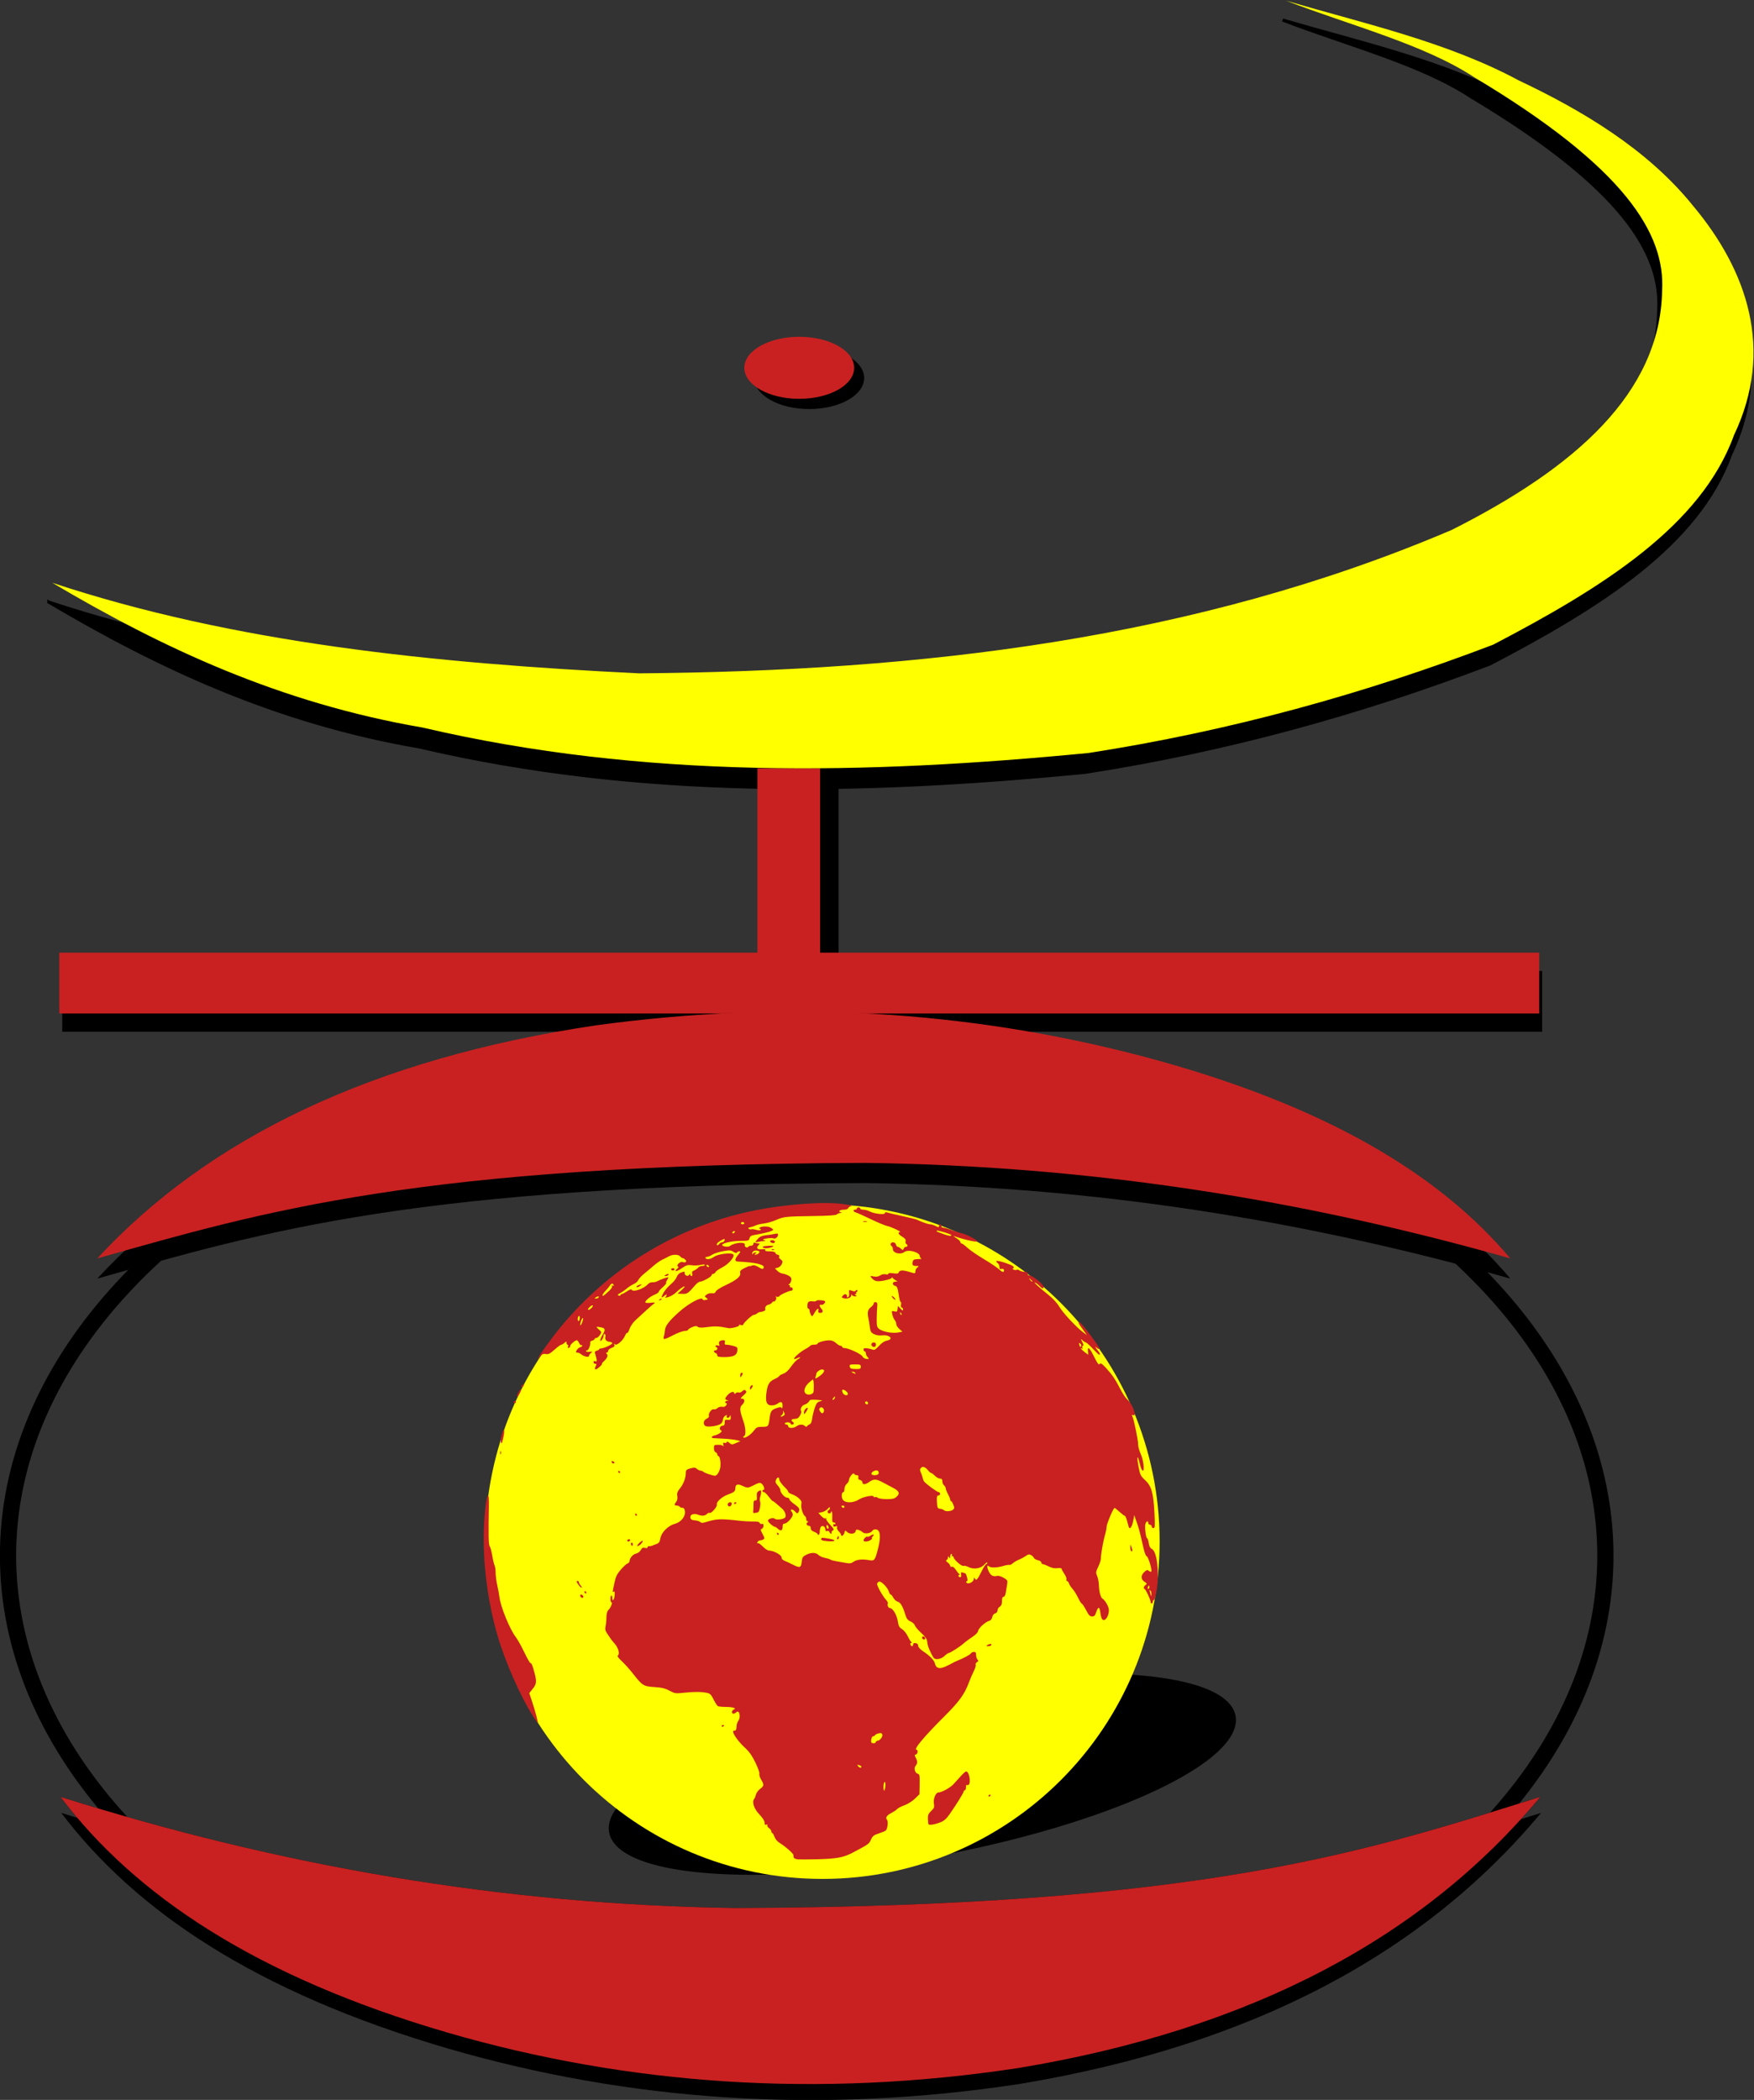 <?xml version="1.0" encoding="UTF-8" standalone="no"?>
<svg
   xmlns:dc="http://purl.org/dc/elements/1.1/"
   xmlns:cc="http://creativecommons.org/ns#"
   xmlns:rdf="http://www.w3.org/1999/02/22-rdf-syntax-ns#"
   xmlns:svg="http://www.w3.org/2000/svg"
   xmlns="http://www.w3.org/2000/svg"
   xmlns:sodipodi="http://sodipodi.sourceforge.net/DTD/sodipodi-0.dtd"
   xmlns:inkscape="http://www.inkscape.org/namespaces/inkscape"
   version="1.1"
   id="svg10"
   xml:space="preserve"
   width="569.677"
   height="681.756"
   viewBox="0 0 569.677 681.756"
   sodipodi:docname="VishvaKannadaLogo.svg"
   inkscape:version="1.0 (4035a4f, 2020-05-01)"><rect x="0" y="0" width="569.677" height="681.756" fill="#333333" stroke="none"/><defs
     id="defs14"><clipPath
       clipPathUnits="userSpaceOnUse"
       id="clipPath28"><path
         d="M 0,0 H 595.276 V 841.89 H 0 Z"
         id="path26" /></clipPath></defs><sodipodi:namedview
     inkscape:document-rotation="0"
     pagecolor="#ffffff"
     bordercolor="#666666"
     borderopacity="1"
     objecttolerance="10"
     gridtolerance="10"
     guidetolerance="10"
     inkscape:pageopacity="0"
     inkscape:pageshadow="2"
     inkscape:window-width="1440"
     inkscape:window-height="819"
     id="namedview12"
     showgrid="false"
     fit-margin-top="0"
     fit-margin-left="0"
     fit-margin-right="0"
     fit-margin-bottom="0"
     inkscape:pagecheckerboard="true"
     inkscape:zoom="0.87822293"
     inkscape:cx="147.66454"
     inkscape:cy="510.14763"
     inkscape:window-x="0"
     inkscape:window-y="25"
     inkscape:window-maximized="0"
     inkscape:current-layer="g18" /><g
     id="g18"
     inkscape:groupmode="layer"
     inkscape:label="VishvaKannadaLogo"
     transform="matrix(1.333,0,0,-1.333,-108.07,908.224)"><g
       id="g20" /><ellipse
       style="fill:none;stroke:#000000;stroke-width:3.955;stroke-linecap:round;stroke-miterlimit:4;stroke-dasharray:none"
       id="path34"
       cx="277.628"
       cy="-302.442"
       transform="scale(1,-1)"
       rx="194.597"
       ry="126.545" /><path
       sodipodi:nodetypes="cccccc"
       id="path863-7"
       d="m 95.82,243.692 c 53.032,-16.708 107.183,-26.261 164.572,-27.068 113.875,0.435 153.496,13.747 195.971,27.068 -28.312,-33.995 -70.037,-56.589 -127.218,-66.045 -48.574,-7.37 -94.885,-4.178 -139.128,8.662 -46.879,13.71 -76.157,33.58 -94.196,57.384 z"
       style="fill:#070707;fill-opacity:1;stroke:none;stroke-width:0.75px;stroke-linecap:butt;stroke-linejoin:miter;stroke-opacity:1" /><path
       sodipodi:nodetypes="cccccc"
       id="path863-8"
       d="m 96.003,239.793 c 53.032,-16.708 107.183,-26.261 164.572,-27.068 113.875,0.435 153.496,13.747 195.971,27.068 -28.312,-33.995 -70.037,-56.589 -127.218,-66.045 -48.574,-7.37 -94.885,-4.178 -139.128,8.662 -46.879,13.71 -76.157,33.58 -94.196,57.384 z"
       style="fill:#000000;fill-opacity:1;stroke:none;stroke-width:0.75px;stroke-linecap:butt;stroke-linejoin:miter;stroke-opacity:1" /><path
       style="fill:#c92121;fill-opacity:1;stroke:none;stroke-width:0.75px;stroke-linecap:butt;stroke-linejoin:miter;stroke-opacity:1"
       d="m 95.82,243.692 c 53.032,-16.708 107.183,-26.261 164.572,-27.068 113.875,0.435 153.496,13.747 195.971,27.068 -28.312,-33.995 -70.037,-56.589 -127.218,-66.045 -48.574,-7.37 -94.885,-4.178 -139.128,8.662 -46.879,13.71 -76.157,33.58 -94.196,57.384 z"
       id="path863"
       sodipodi:nodetypes="cccccc" /><ellipse
       style="fill:#000000;fill-opacity:1;stroke:#000000;stroke-width:0.765;stroke-linecap:round;stroke-miterlimit:4;stroke-dasharray:none;stroke-opacity:1"
       id="path1016"
       cx="349.113"
       cy="-188.772"
       transform="matrix(0.983,0.184,0.198,-0.98,0,0)"
       rx="77.237"
       ry="19.903" /><path
       id="path983"
       d="m 363.621,305.876 c 0,-45.376 -36.786,-82.162 -82.164,-82.162 -45.378,0 -82.167,36.785 -82.167,82.162 v 0 c 0,45.378 36.788,82.164 82.167,82.164 45.379,0 82.164,-36.786 82.164,-82.164 z"
       stroke-width="0.618"
       stroke="#cccccc"
       fill="#ffffff"
       style="fill:#ffff00;stroke:none" /><path
       id="path985"
       d="m 275.241,228.52 c -0.416,0.062 -0.772,0.265 -0.798,0.442 -0.022,0.181 -0.051,0.455 -0.069,0.611 -0.044,0.382 -1.968,2.067 -3.23,2.831 -0.637,0.382 -1.148,0.969 -1.357,1.556 -0.189,0.519 -0.442,0.944 -0.563,0.944 -0.118,0 -0.215,0.177 -0.215,0.394 0,0.22 -0.261,0.577 -0.579,0.805 -0.315,0.22 -0.497,0.534 -0.396,0.696 0.113,0.181 0.018,0.229 -0.245,0.131 -0.311,-0.123 -0.424,0.016 -0.424,0.5 0,0.418 -0.473,1.156 -1.265,1.989 -1.307,1.356 -1.868,3.024 -1.276,3.776 0.151,0.189 0.352,0.679 0.452,1.091 0.098,0.41 0.549,1.021 0.997,1.355 0.973,0.718 1.001,0.983 0.241,2.27 -0.318,0.539 -0.505,1.164 -0.414,1.399 0.087,0.229 -0.348,1.467 -0.971,2.742 -0.841,1.733 -1.522,2.682 -2.67,3.731 -1.385,1.262 -2.774,3.173 -2.774,3.818 0,0.131 0.187,0.245 0.412,0.245 0.279,0 0.414,0.286 0.42,0.888 0.005,0.491 0.189,1.13 0.412,1.424 0.716,0.949 0.293,2.894 -0.466,2.139 -0.187,-0.19 -0.498,-0.342 -0.698,-0.342 -0.505,0 -0.442,0.804 0.08,1.004 0.794,0.305 -0.195,0.633 -1.942,0.641 -0.905,0.004 -1.784,0.1 -1.952,0.209 -0.169,0.115 -0.633,0.844 -1.025,1.627 -0.627,1.244 -0.855,1.452 -1.753,1.621 -1.379,0.259 -3.071,0.255 -5.551,-0.011 -1.928,-0.209 -2.145,-0.175 -3.428,0.513 -1.061,0.567 -1.9,0.768 -3.701,0.886 -2.668,0.179 -2.891,0.32 -5.288,3.378 -0.77,0.979 -1.962,2.298 -2.647,2.935 -0.818,0.76 -1.144,1.229 -0.943,1.371 0.491,0.342 0.119,1.856 -0.675,2.749 -0.4,0.45 -0.884,1.049 -1.074,1.331 -0.191,0.287 -0.597,0.89 -0.903,1.339 -0.412,0.611 -0.502,1.033 -0.356,1.644 0.11,0.455 0.211,1.437 0.217,2.191 0.009,0.875 0.173,1.516 0.451,1.781 0.577,0.547 1.144,1.918 0.794,1.918 -0.147,0 -0.268,0.37 -0.268,0.824 0,0.45 0.105,0.82 0.237,0.82 0.131,0 0.223,-0.216 0.207,-0.478 -0.073,-1.078 0.473,-0.664 0.573,0.436 0.073,0.795 0.014,1.132 -0.179,1.01 -0.366,-0.223 -0.37,-0.283 0.12,2.046 0.333,1.591 0.629,2.206 1.579,3.308 0.641,0.745 1.381,1.421 1.645,1.505 0.265,0.084 0.478,0.333 0.478,0.559 0,0.728 0.832,1.687 1.6,1.84 0.427,0.085 0.919,0.456 1.13,0.848 0.291,0.543 0.516,0.661 1.013,0.539 0.396,-0.102 0.646,-0.042 0.646,0.153 0,0.173 0.153,0.291 0.342,0.259 0.188,-0.029 0.529,0.024 0.754,0.12 0.225,0.094 0.734,0.288 1.126,0.432 0.551,0.201 0.754,0.506 0.887,1.315 0.231,1.457 1.878,3.132 3.5,3.562 1.538,0.406 2.686,1.827 2.497,3.098 -0.081,0.569 -0.275,0.823 -0.623,0.823 -0.275,0 -0.575,0.124 -0.668,0.273 -0.094,0.151 -0.408,0.275 -0.703,0.275 -0.631,0 -0.655,0.222 -0.11,0.947 0.258,0.34 0.346,0.841 0.245,1.375 -0.124,0.669 0.014,1.062 0.679,1.898 0.87,1.093 1.389,2.507 1.393,3.784 0.002,0.639 0.161,0.786 1.126,1.047 0.933,0.25 1.204,0.229 1.596,-0.127 0.261,-0.236 0.657,-0.428 0.879,-0.428 0.223,0 0.524,-0.124 0.674,-0.272 0.147,-0.147 0.883,-0.456 1.63,-0.683 1.307,-0.398 1.383,-0.392 1.834,0.149 0.259,0.311 0.553,0.991 0.647,1.508 0.207,1.098 -0.068,2.857 -0.446,2.857 -0.143,0 -0.261,0.171 -0.261,0.384 0,0.211 -0.185,0.452 -0.412,0.541 -0.24,0.091 -0.41,0.502 -0.41,0.987 0,0.784 0.059,0.83 1.074,0.83 0.593,0 1.144,-0.155 1.233,-0.343 0.086,-0.189 0.08,-0.044 -0.009,0.315 -0.131,0.519 -0.073,0.623 0.259,0.495 0.233,-0.089 0.474,-0.016 0.541,0.165 0.077,0.225 0.29,0.175 0.674,-0.169 0.531,-0.47 0.614,-0.473 1.616,-0.032 l 1.057,0.466 -0.961,0.24 c -0.527,0.131 -1.884,0.286 -3.015,0.346 -1.132,0.055 -2.274,0.119 -2.536,0.133 -0.743,0.044 -0.565,0.488 0.272,0.675 0.416,0.091 1.001,0.36 1.304,0.593 0.445,0.346 0.474,0.468 0.165,0.661 -0.505,0.31 -0.179,1.112 0.454,1.112 0.366,0 0.497,0.204 0.488,0.752 -0.007,0.661 0.084,0.743 0.742,0.673 0.668,-0.068 0.75,0.009 0.724,0.686 -0.018,0.466 -0.08,0.577 -0.156,0.287 -0.068,-0.265 -0.314,-0.478 -0.545,-0.478 -0.259,0 -0.361,0.155 -0.268,0.406 0.131,0.34 0.068,0.352 -0.382,0.069 -0.296,-0.187 -0.539,-0.595 -0.539,-0.912 0,-0.315 -0.215,-0.764 -0.48,-0.995 -0.555,-0.484 -2.837,-0.876 -3.635,-0.623 -0.816,0.259 -0.72,1.44 0.149,1.837 0.414,0.187 0.639,0.468 0.553,0.692 -0.215,0.559 0.675,1.773 1.164,1.588 0.223,-0.087 0.635,0.044 0.909,0.296 0.29,0.261 0.774,0.396 1.156,0.324 0.441,-0.084 0.762,0.044 0.973,0.378 0.195,0.311 0.209,0.502 0.037,0.502 -0.487,0 -0.297,0.547 0.205,0.579 0.456,0.032 0.456,0.037 0,0.156 -0.645,0.169 -0.605,0.47 0.167,1.304 0.664,0.718 1.546,0.939 1.546,0.39 0,-0.217 0.118,-0.211 0.398,0.024 0.219,0.181 0.537,0.247 0.703,0.143 0.165,-0.102 0.547,0.032 0.841,0.3 0.428,0.388 0.605,0.416 0.873,0.145 0.269,-0.269 0.151,-0.506 -0.557,-1.144 -0.77,-0.693 -0.819,-0.805 -0.343,-0.805 0.728,0 0.728,-0.855 0,-1.509 -0.635,-0.575 -0.563,-1.506 0.306,-3.911 0.595,-1.658 0.689,-3.518 0.179,-3.697 -0.189,-0.068 -0.261,-0.211 -0.163,-0.318 0.305,-0.332 1.751,0.585 2.529,1.611 0.673,0.883 0.87,0.975 2.085,0.975 1.48,0 1.526,0.058 1.787,2.163 0.205,1.632 0.434,1.96 1.667,2.382 0.819,0.283 1.103,0.29 1.266,0.034 0.123,-0.193 0.213,0.04 0.213,0.559 0.005,0.983 -0.386,1.138 -1.244,0.487 -0.293,-0.222 -0.902,-0.406 -1.357,-0.41 -1.222,-0.012 -1.594,0.766 -1.359,2.833 0.255,2.219 0.686,2.985 2.028,3.589 0.615,0.278 1.116,0.601 1.116,0.718 0,0.12 0.434,0.374 0.965,0.563 0.65,0.236 1.285,0.812 1.94,1.766 0.538,0.778 1.275,1.574 1.64,1.767 0.364,0.199 0.613,0.406 0.551,0.47 -0.062,0.062 -0.382,-0.032 -0.71,-0.207 -0.328,-0.175 -0.661,-0.254 -0.742,-0.173 -0.217,0.219 1.564,1.787 2.712,2.382 0.555,0.287 1.084,0.647 1.18,0.801 0.094,0.155 0.534,0.282 0.979,0.282 0.442,0 0.806,0.098 0.806,0.217 0,0.324 1.636,0.816 2.782,0.838 0.7,0.014 1.217,-0.183 1.728,-0.657 0.402,-0.372 0.909,-0.674 1.126,-0.674 0.219,0 0.398,-0.124 0.398,-0.275 0,-0.151 0.243,-0.273 0.543,-0.273 0.971,0 4.057,-1.427 4.375,-2.024 0.179,-0.328 0.609,-0.595 1.005,-0.619 0.639,-0.037 0.657,-0.004 0.263,0.432 -0.235,0.261 -0.428,0.679 -0.428,0.93 0,0.254 -0.127,0.46 -0.276,0.46 -0.151,0 -0.275,0.197 -0.275,0.441 0,0.34 0.205,0.414 0.893,0.314 0.488,-0.066 1.106,-0.215 1.367,-0.329 0.352,-0.153 0.734,0.084 1.48,0.911 0.649,0.725 1.328,1.18 1.924,1.293 1.76,0.328 0.73,1.484 -1.138,1.275 -0.734,-0.082 -1.443,0.026 -1.992,0.311 -0.722,0.372 -0.879,0.639 -1.017,1.743 -0.09,0.715 -0.235,1.611 -0.32,1.986 -0.333,1.506 -0.183,2.273 0.553,2.809 0.395,0.29 0.724,0.71 0.724,0.934 0,0.243 0.194,0.37 0.478,0.311 0.376,-0.073 0.456,-0.305 0.374,-1.049 -0.059,-0.523 -0.12,-1.855 -0.131,-2.965 -0.021,-1.777 0.048,-2.077 0.595,-2.519 0.816,-0.66 3.205,-1.107 4.58,-0.858 l 1.098,0.201 -0.756,0.655 c -0.414,0.364 -0.752,0.905 -0.752,1.206 0,0.301 -0.173,0.74 -0.382,0.979 -0.211,0.237 -0.47,0.85 -0.579,1.361 -0.189,0.891 -0.169,0.919 0.501,0.752 0.607,-0.151 0.707,-0.077 0.784,0.575 l 0.085,0.752 0.615,-0.665 c 0.501,-0.537 0.618,-0.577 0.618,-0.201 0,0.253 -0.135,0.463 -0.304,0.463 -0.179,0 -0.254,0.286 -0.175,0.686 0.069,0.376 0.033,0.686 -0.082,0.686 -0.119,0 -0.292,0.523 -0.388,1.164 -0.352,2.32 -0.459,2.615 -0.985,2.754 -0.752,0.197 -0.683,1.01 0.084,1.021 0.599,0.009 0.6,0.018 0.065,0.318 -0.299,0.171 -0.639,0.446 -0.748,0.609 -0.138,0.207 -0.203,0.209 -0.207,0.005 -0.004,-0.161 -0.795,-0.45 -1.757,-0.641 -1.848,-0.368 -2.441,-0.241 -3.203,0.689 -0.36,0.434 -0.315,0.459 0.547,0.29 0.65,-0.131 1.138,-0.054 1.602,0.25 0.398,0.261 0.929,0.372 1.327,0.272 0.392,-0.098 0.66,-0.044 0.66,0.128 0,0.195 0.412,0.236 1.194,0.118 0.95,-0.141 1.228,-0.089 1.363,0.255 0.207,0.543 1.023,0.552 2.718,0.037 1.264,-0.386 1.303,-0.38 1.303,0.179 0,0.315 0.215,0.734 0.48,0.937 0.436,0.332 0.414,0.366 -0.258,0.374 -0.876,0.009 -1.074,0.251 -0.862,1.06 0.126,0.48 0.366,0.599 1.288,0.615 0.623,0.014 0.979,0.084 0.792,0.16 -0.19,0.076 -0.343,0.308 -0.343,0.519 0,0.989 -2.815,1.773 -3.77,1.052 -0.971,-0.736 -2.81,-0.273 -2.81,0.707 0,0.29 -0.122,0.6 -0.273,0.692 -0.492,0.304 -0.29,0.959 0.301,0.959 0.344,0 0.632,-0.219 0.718,-0.547 0.077,-0.3 0.273,-0.549 0.431,-0.549 0.159,0 0.513,-0.205 0.784,-0.451 0.463,-0.416 0.51,-0.416 0.669,0 0.093,0.245 0.343,0.451 0.555,0.451 0.455,0 0.504,0.438 0.084,0.7 -0.165,0.1 -0.237,0.412 -0.165,0.689 0.093,0.361 -0.137,0.665 -0.8,1.057 -0.937,0.553 -1.224,1.103 -0.59,1.128 0.559,0.022 -2.037,1.272 -3.081,1.49 -0.529,0.109 -2.318,0.852 -3.976,1.653 -1.661,0.8 -3.296,1.536 -3.635,1.636 -0.694,0.204 -0.837,0.692 -0.208,0.692 0.225,0 0.413,0.124 0.413,0.273 0,0.151 0.185,0.274 0.41,0.274 0.226,0 0.41,-0.123 0.41,-0.274 0,-0.149 0.339,-0.275 0.756,-0.275 0.412,-0.001 1.123,-0.197 1.576,-0.436 1.106,-0.581 3.701,-0.858 3.701,-0.394 0,0.215 0.181,0.273 0.481,0.156 0.263,-0.099 1.898,-0.484 3.632,-0.856 1.733,-0.368 3.4,-0.786 3.701,-0.926 1.349,-0.633 2.714,-1.103 3.201,-1.103 0.291,0 0.894,-0.189 1.336,-0.418 0.728,-0.376 0.808,-0.376 0.808,0 0,0.229 0.127,0.418 0.278,0.418 0.149,0 0.273,-0.187 0.273,-0.41 0,-0.225 0.216,-0.412 0.483,-0.412 0.268,0 1.16,-0.258 1.989,-0.573 0.826,-0.314 1.942,-0.664 2.479,-0.776 1.098,-0.225 3.823,-1.632 3.823,-1.976 0,-0.311 -3.124,0.382 -5.619,1.248 -0.301,0.106 -0.085,-0.091 0.477,-0.441 0.562,-0.348 1.027,-0.79 1.027,-0.979 0.002,-0.187 0.131,-0.342 0.284,-0.342 0.153,0 0.804,-0.477 1.439,-1.064 0.637,-0.587 2.454,-1.837 4.038,-2.777 1.584,-0.941 3.265,-2.077 3.739,-2.523 0.543,-0.513 0.929,-0.702 1.044,-0.515 0.267,0.432 -0.072,0.848 -0.543,0.668 -0.38,-0.145 -0.445,-0.044 -0.511,0.796 -0.015,0.188 -0.216,0.487 -0.438,0.661 -0.823,0.641 -0.018,0.656 1.821,0.04 1.915,-0.643 2.483,-1.029 1.978,-1.339 -0.167,-0.105 -0.094,-0.247 0.177,-0.354 0.254,-0.096 0.576,-0.102 0.72,-0.014 0.145,0.089 0.431,0.022 0.643,-0.151 0.211,-0.177 0.762,-0.328 1.226,-0.34 0.613,-0.019 0.824,-0.145 0.772,-0.464 -0.044,-0.286 0.134,-0.441 0.525,-0.446 0.711,-0.009 3.381,-2.181 3.381,-2.748 0,-0.557 -0.38,-0.488 -0.985,0.179 -0.286,0.315 -0.766,0.692 -1.07,0.837 -0.649,0.31 0.947,-1.166 3.346,-3.09 0.982,-0.788 2.055,-1.968 2.531,-2.791 0.858,-1.466 4.161,-5.006 5.801,-6.216 l 0.927,-0.686 -1.029,1.407 c -1.072,1.467 -1.192,1.745 -0.772,1.745 0.361,0 5.076,-6.277 4.867,-6.481 -0.096,-0.094 -0.361,-0.016 -0.591,0.175 -0.585,0.487 -0.519,0.207 0.131,-0.543 0.54,-0.627 0.705,-1.096 0.382,-1.096 -0.091,0 -0.803,0.678 -1.58,1.506 -0.778,0.826 -1.528,1.506 -1.663,1.506 -0.137,0 -0.492,0.215 -0.79,0.478 -0.533,0.473 -0.533,0.47 -0.082,-0.41 0.297,-0.577 0.346,-0.889 0.145,-0.889 -0.17,0 -0.237,-0.195 -0.149,-0.426 0.106,-0.278 0.054,-0.36 -0.147,-0.232 -0.632,0.386 0.072,-0.424 0.838,-0.967 l 0.776,-0.555 -0.093,0.816 c -0.152,1.307 0.37,0.945 1.294,-0.901 1.102,-2.199 1.364,-2.529 1.638,-2.085 0.147,0.236 0.622,-0.11 1.534,-1.117 1.488,-1.636 2.204,-2.702 3.43,-5.087 0.466,-0.903 1.106,-1.912 1.425,-2.237 0.965,-0.983 1.281,-1.431 1.693,-2.42 0.523,-1.244 0.515,-1.887 -0.024,-1.681 -0.322,0.124 -0.361,0.051 -0.162,-0.314 0.361,-0.682 1.405,-5.764 1.405,-6.847 0,-0.505 0.268,-1.495 0.595,-2.204 0.666,-1.443 1.024,-4.162 0.547,-4.162 -0.162,0 -0.434,0.523 -0.599,1.164 -0.492,1.906 -0.587,2.172 -0.72,2.035 -0.069,-0.069 0.051,-1.085 0.276,-2.262 0.37,-1.954 0.504,-2.23 1.608,-3.251 1.548,-1.43 2.018,-3.1 2.264,-8.034 0.156,-3.188 0.128,-3.631 -0.252,-3.631 -0.235,0 -0.43,0.185 -0.43,0.41 0,0.227 -0.185,0.412 -0.408,0.412 -0.225,0 -0.41,0.185 -0.41,0.408 0,0.615 -0.485,0.497 -0.696,-0.167 -0.225,-0.71 0.1,-3.533 0.406,-3.533 0.124,0 0.303,-0.527 0.399,-1.168 0.127,-0.826 0.35,-1.252 0.76,-1.439 1.217,-0.559 1.845,-5.605 1.213,-9.717 -0.222,-1.427 -0.534,-2.639 -0.696,-2.695 -0.161,-0.051 -0.293,-0.273 -0.293,-0.483 0,-0.216 -0.124,-0.39 -0.276,-0.39 -0.151,0 -0.273,0.187 -0.273,0.414 0,0.519 -1.131,2.979 -1.427,3.104 -0.36,0.151 -0.247,0.647 0.223,0.991 0.39,0.286 0.36,0.376 -0.276,0.79 -0.909,0.597 -0.922,1.536 -0.04,2.364 0.569,0.534 0.748,0.579 1.104,0.286 0.235,-0.195 0.502,-0.277 0.599,-0.181 0.278,0.279 -0.764,3.739 -1.126,3.739 -0.189,0 -0.533,0.91 -0.804,2.123 -0.819,3.668 -1.052,4.545 -1.64,6.234 l -0.579,1.644 -0.282,-1.486 c -0.272,-1.413 -0.842,-2.133 -1.072,-1.347 -0.057,0.201 -0.25,0.891 -0.422,1.53 -0.175,0.642 -0.42,1.164 -0.544,1.164 -0.128,0 -0.702,0.432 -1.279,0.959 -0.575,0.531 -1.116,0.959 -1.198,0.955 -0.29,-0.008 -1.934,-3.894 -1.934,-4.565 0,-0.368 -0.173,-1.247 -0.382,-1.956 -0.455,-1.534 -1.04,-4.863 -1.012,-5.762 0.011,-0.352 -0.278,-1.257 -0.639,-2.014 -0.609,-1.273 -0.632,-1.446 -0.267,-2.311 0.213,-0.516 0.403,-1.52 0.418,-2.233 0.033,-1.548 0.422,-2.994 0.886,-3.281 0.686,-0.422 1.542,-1.962 1.542,-2.773 0,-1.042 -0.489,-2.148 -1.044,-2.36 -0.559,-0.215 -0.828,0.268 -1.047,1.86 -0.197,1.453 -0.547,1.403 -1.049,-0.153 -0.222,-0.679 -0.445,-0.893 -0.951,-0.893 -0.525,0 -0.824,0.311 -1.441,1.508 -0.429,0.826 -0.901,1.548 -1.053,1.596 -0.153,0.051 -0.579,0.73 -0.949,1.508 -0.37,0.777 -0.973,1.733 -1.335,2.12 -0.362,0.386 -0.742,0.973 -0.848,1.301 -0.104,0.327 -0.315,0.597 -0.473,0.597 -0.156,0 -0.221,0.169 -0.14,0.378 0.08,0.209 -0.152,0.818 -0.52,1.355 -0.365,0.537 -0.661,1.1 -0.661,1.251 0,0.153 -0.449,0.217 -1.038,0.147 -0.696,-0.084 -1.385,0.053 -2.111,0.426 -0.595,0.303 -1.243,0.553 -1.435,0.553 -0.193,0 -0.354,0.175 -0.354,0.389 0,0.215 -0.378,0.472 -0.841,0.572 -0.463,0.102 -0.907,0.362 -0.989,0.577 -0.084,0.215 -0.398,0.527 -0.7,0.685 -0.431,0.229 -0.707,0.184 -1.271,-0.227 -0.395,-0.286 -1.155,-0.696 -1.681,-0.905 -0.529,-0.216 -1.2,-0.607 -1.495,-0.883 -0.297,-0.271 -0.665,-0.446 -0.822,-0.39 -0.159,0.054 -0.842,-0.061 -1.518,-0.265 -1.536,-0.463 -3.077,-0.478 -3.51,-0.046 -0.483,0.48 -0.436,-0.426 0.072,-1.406 0.463,-0.897 1.029,-1.18 1.905,-0.961 0.38,0.096 1.011,-0.077 1.649,-0.455 0.963,-0.565 1.021,-0.673 0.858,-1.593 -0.093,-0.543 -0.241,-1.448 -0.327,-2.014 -0.094,-0.623 -0.306,-1.027 -0.539,-1.027 -0.258,0 -0.385,-0.333 -0.385,-1.032 0,-0.732 -0.155,-1.127 -0.547,-1.373 -0.301,-0.188 -0.551,-0.6 -0.551,-0.911 0,-0.346 -0.222,-0.632 -0.561,-0.72 -0.34,-0.087 -0.623,-0.45 -0.716,-0.91 -0.094,-0.477 -0.376,-0.82 -0.738,-0.915 -0.912,-0.233 -2.597,-1.755 -2.694,-2.434 -0.053,-0.38 -0.607,-0.951 -1.457,-1.508 -0.754,-0.495 -1.664,-1.169 -2.018,-1.498 -0.82,-0.758 -3.361,-2.4 -3.715,-2.4 -0.149,0 -0.603,-0.319 -1.012,-0.711 -0.452,-0.436 -1.091,-0.728 -1.638,-0.753 -0.805,-0.038 -0.961,0.084 -1.518,1.19 -0.776,1.544 -0.975,2.12 -1.07,3.126 -0.051,0.557 -0.497,1.182 -1.458,2.057 -0.76,0.693 -1.452,1.512 -1.54,1.827 -0.086,0.314 -0.559,0.742 -1.046,0.959 -0.69,0.303 -0.973,0.665 -1.265,1.622 -0.632,2.069 -1.186,3.02 -1.873,3.191 -0.356,0.091 -0.832,0.519 -1.057,0.954 -0.226,0.434 -0.515,0.79 -0.645,0.79 -0.129,0 -0.312,0.278 -0.404,0.615 -0.293,1.053 -1.91,2.722 -2.441,2.519 -0.258,-0.097 -0.468,-0.366 -0.468,-0.595 0,-0.527 1.421,-3.024 2.187,-3.844 0.319,-0.339 0.512,-0.73 0.428,-0.866 -0.201,-0.326 0.115,-1.117 0.449,-1.117 0.77,0 1.759,-1.672 2.022,-3.426 0.145,-0.976 0.356,-1.337 0.981,-1.707 0.438,-0.259 1.066,-1.029 1.389,-1.71 0.326,-0.679 0.726,-1.331 0.889,-1.439 0.197,-0.137 0.185,-0.203 -0.044,-0.205 -0.183,-0.002 -0.261,-0.191 -0.175,-0.417 0.209,-0.54 0.647,-0.527 0.647,0.019 0,0.288 0.201,0.402 0.615,0.342 0.406,-0.055 0.617,-0.275 0.617,-0.637 0,-0.338 0.442,-0.842 1.16,-1.325 1.737,-1.158 2.702,-2.151 2.911,-2.983 0.299,-1.215 1.085,-1.441 2.591,-0.76 0.71,0.322 1.474,0.702 1.699,0.841 0.225,0.141 0.597,0.332 0.82,0.422 1.783,0.71 3.468,1.595 3.649,1.916 0.12,0.211 0.461,0.384 0.754,0.384 0.399,0 0.534,-0.189 0.534,-0.766 0,-0.422 0.153,-0.925 0.342,-1.114 0.275,-0.277 0.251,-0.398 -0.127,-0.611 -0.258,-0.145 -0.402,-0.434 -0.322,-0.643 0.078,-0.207 -0.126,-0.903 -0.456,-1.551 -0.328,-0.643 -0.897,-1.96 -1.257,-2.927 -1.033,-2.744 -2.36,-4.557 -5.956,-8.136 -4.97,-4.952 -7.586,-8.094 -6.739,-8.094 0.428,0 0.29,-1.049 -0.151,-1.146 -0.358,-0.076 -0.361,-0.181 -0.024,-0.828 0.441,-0.844 0.422,-1.351 -0.069,-1.946 -0.463,-0.555 -0.135,-1.749 0.525,-1.918 0.47,-0.124 0.521,-0.389 0.483,-2.561 l -0.044,-2.424 -1.13,-1.094 c -0.641,-0.623 -1.745,-1.315 -2.545,-1.6 -0.78,-0.273 -1.57,-0.683 -1.757,-0.907 -0.189,-0.225 -0.816,-0.651 -1.401,-0.949 -1.166,-0.599 -1.523,-1.159 -1.072,-1.7 0.348,-0.422 0.111,-2.26 -0.338,-2.615 -0.169,-0.131 -0.939,-0.446 -1.709,-0.696 -1.178,-0.386 -1.477,-0.627 -1.873,-1.5 -0.47,-1.046 -0.561,-1.114 -4.352,-3.116 -2.322,-1.229 -3.851,-1.524 -8.547,-1.659 -2.416,-0.067 -4.73,-0.069 -5.144,-0.002 z m 21.505,18.691 c -0.227,0.575 -0.543,-0.991 -0.354,-1.757 0.105,-0.422 0.181,-0.338 0.331,0.386 0.107,0.515 0.117,1.131 0.023,1.371 z m -5.809,3.828 c 0,0.133 -0.255,0.31 -0.565,0.39 -0.463,0.12 -0.505,0.076 -0.24,-0.241 0.362,-0.437 0.804,-0.519 0.804,-0.149 z m 3.953,6.332 c 0.562,0 1.339,1.033 1.15,1.528 -0.128,0.338 -0.362,0.399 -0.922,0.261 -0.413,-0.1 -0.795,-0.3 -0.841,-0.438 -0.051,-0.141 -0.254,-0.254 -0.453,-0.254 -0.194,0 -0.408,-0.368 -0.472,-0.814 -0.098,-0.653 -0.015,-0.822 0.448,-0.888 0.312,-0.044 0.607,0.072 0.655,0.261 0.047,0.19 0.246,0.345 0.435,0.345 z m 66.496,36.545 c -0.261,0.241 -0.3,0.197 -0.161,-0.191 0.096,-0.275 0.193,-0.709 0.213,-0.958 0.024,-0.252 0.093,-0.165 0.161,0.19 0.068,0.357 -0.03,0.788 -0.213,0.959 z m -0.259,0.861 c 0,0.525 -0.17,0.525 -0.371,0 -0.087,-0.227 -0.042,-0.412 0.106,-0.412 0.147,0 0.265,0.185 0.265,0.412 z m -42.767,2.018 c 0.004,0.386 0.042,0.392 0.261,0.04 0.344,-0.543 0.605,-0.252 1.644,1.845 0.466,0.945 0.969,1.713 1.114,1.713 0.145,0 0.264,0.153 0.258,0.342 -0.005,0.19 -0.32,-0.012 -0.703,-0.446 -0.874,-0.991 -2.618,-1.269 -3.886,-0.614 -0.469,0.241 -1.042,0.366 -1.273,0.278 -0.41,-0.155 -2.356,1.596 -2.356,2.121 0,0.13 -0.13,0.237 -0.291,0.237 -0.161,0 -0.213,0.122 -0.12,0.273 0.091,0.151 0.037,0.274 -0.123,0.274 -0.158,0 -0.293,-0.276 -0.295,-0.615 -0.004,-0.498 -0.054,-0.539 -0.269,-0.205 -0.229,0.354 -0.268,0.35 -0.272,-0.046 -10e-4,-0.251 -0.156,-0.525 -0.346,-0.607 -0.235,-0.1 -0.149,-0.292 0.276,-0.603 0.338,-0.249 0.615,-0.621 0.615,-0.824 0,-0.207 0.173,-0.301 0.392,-0.217 0.231,0.09 0.587,-0.161 0.887,-0.625 0.273,-0.427 0.681,-0.94 0.91,-1.14 0.227,-0.198 0.282,-0.297 0.119,-0.215 -0.163,0.077 -0.3,-0.015 -0.3,-0.212 0,-0.193 0.177,-0.352 0.389,-0.352 0.261,0 0.348,0.215 0.267,0.645 -0.105,0.553 -0.04,0.619 0.457,0.469 0.741,-0.225 0.693,-0.169 0.978,-1.154 0.167,-0.587 0.141,-0.884 -0.077,-0.979 -0.225,-0.091 -0.207,-0.209 0.068,-0.399 0.497,-0.339 1.668,0.372 1.677,1.018 z m -41.953,4.147 c 0.12,1.074 0.258,1.293 1.096,1.711 1.244,0.619 2.338,0.609 2.978,-0.032 0.282,-0.282 0.989,-0.601 1.579,-0.71 0.585,-0.11 1.187,-0.297 1.339,-0.416 0.151,-0.12 0.705,-0.286 1.234,-0.372 0.527,-0.084 1.578,-0.269 2.33,-0.412 1.173,-0.217 1.482,-0.181 2.106,0.263 0.764,0.545 2.135,0.675 3.804,0.372 1.262,-0.231 1.431,-0.007 2.155,2.9 0.713,2.866 0.539,4.445 -0.511,4.594 -0.374,0.051 -0.744,-0.082 -0.88,-0.322 -0.354,-0.629 -1.82,-0.862 -2.375,-0.378 -0.728,0.639 -1.693,0.855 -1.693,0.38 0,-0.788 -1.439,-0.977 -2.139,-0.279 -0.422,0.422 -0.466,0.41 -0.604,-0.185 -0.151,-0.65 -0.82,-1.107 -0.82,-0.565 0,0.165 -0.256,0.555 -0.569,0.866 -0.311,0.311 -0.496,0.752 -0.412,0.979 0.117,0.304 0.02,0.364 -0.39,0.231 -0.39,-0.124 -0.545,-0.046 -0.545,0.273 0,0.243 0.123,0.37 0.273,0.278 0.149,-0.091 0.273,-0.04 0.273,0.12 0,0.161 -0.189,0.292 -0.424,0.292 -0.329,0 -0.408,0.275 -0.361,1.229 0.036,0.675 -0.019,1.313 -0.124,1.416 -0.105,0.105 -0.19,0.044 -0.19,-0.131 0,-0.175 -0.185,-0.318 -0.408,-0.318 -0.225,0 -0.41,0.183 -0.41,0.41 0,0.223 0.123,0.41 0.273,0.41 0.152,0 0.273,0.205 0.273,0.454 0,0.362 -0.103,0.328 -0.539,-0.171 -0.301,-0.342 -0.926,-0.702 -1.397,-0.798 l -0.855,-0.175 0.711,-0.766 c 0.402,-0.434 0.848,-0.682 1.028,-0.573 0.173,0.108 0.243,0.077 0.155,-0.062 -0.087,-0.141 0.338,-0.796 0.945,-1.456 0.947,-1.024 1.042,-1.23 0.66,-1.443 -0.245,-0.135 -0.374,-0.364 -0.287,-0.505 0.087,-0.141 0.044,-0.258 -0.1,-0.258 -0.145,0 -0.333,0.183 -0.418,0.406 -0.087,0.231 -0.338,0.336 -0.577,0.243 -0.299,-0.115 -0.422,0.009 -0.422,0.424 0,0.703 -0.78,1.08 -1.12,0.541 -0.131,-0.211 -0.243,-0.721 -0.247,-1.136 0,-0.414 -0.127,-0.752 -0.277,-0.752 -0.149,0 -0.273,0.095 -0.273,0.215 0,0.117 -0.37,0.354 -0.82,0.523 -0.555,0.209 -0.824,0.498 -0.824,0.883 0,0.315 -0.177,0.573 -0.394,0.573 -0.571,0 -0.834,0.569 -0.394,0.848 0.275,0.171 0.286,0.24 0.036,0.241 -0.189,10e-4 -0.342,0.245 -0.342,0.537 0,0.293 -0.127,0.609 -0.279,0.703 -0.519,0.322 -1.075,2.069 -0.915,2.873 0.128,0.632 0.005,0.937 -0.585,1.484 -0.406,0.378 -1.162,0.826 -1.675,0.997 -0.513,0.167 -0.933,0.438 -0.933,0.597 0,0.156 -0.277,0.557 -0.615,0.891 -1.019,0.989 -1.58,1.773 -1.58,2.205 0,0.623 -0.537,0.483 -0.805,-0.211 -0.183,-0.477 -0.087,-0.774 0.422,-1.317 0.36,-0.386 0.656,-0.894 0.656,-1.128 0,-0.661 1.074,-1.872 1.667,-1.872 0.29,0 0.527,-0.163 0.527,-0.358 0,-0.199 0.559,-0.75 1.236,-1.23 1.251,-0.883 1.427,-1.243 0.967,-1.972 -0.217,-0.346 -0.346,-0.311 -0.834,0.213 -0.318,0.34 -0.703,0.541 -0.858,0.445 -0.191,-0.117 -0.185,-0.269 0.016,-0.47 0.163,-0.165 0.3,-0.509 0.3,-0.764 0,-0.647 -1.388,-2.167 -1.98,-2.167 -0.36,0 -0.487,-0.215 -0.487,-0.823 0,-0.911 -0.516,-1.088 -1.194,-0.41 -0.227,0.227 -0.495,0.41 -0.595,0.41 -0.418,0 -1.775,1.162 -1.775,1.522 0,0.487 1.315,0.837 1.697,0.455 0.343,-0.342 2.191,-0.099 2.487,0.328 0.332,0.477 -0.036,1.527 -0.758,2.173 -1.486,1.325 -2.109,1.827 -2.282,1.834 -0.102,0.004 -0.547,0.496 -0.989,1.096 -0.442,0.601 -0.967,1.089 -1.164,1.089 -0.198,0 -0.36,0.124 -0.36,0.275 0,0.151 0.131,0.273 0.296,0.273 0.398,0 0.014,1.15 -0.515,1.536 -0.315,0.229 -0.628,0.201 -1.262,-0.114 -1.616,-0.802 -1.802,-0.875 -2.171,-0.875 -0.205,0 -0.766,0.197 -1.248,0.436 -1.071,0.534 -1.675,0.343 -1.675,-0.533 0,-0.79 -0.329,-1.081 -1.781,-1.582 -1.445,-0.497 -2.935,-1.831 -2.736,-2.449 0.163,-0.515 -1.391,-2.282 -1.789,-2.036 -0.127,0.077 -0.414,-0.044 -0.643,-0.273 -0.473,-0.473 -1.216,-0.527 -2.19,-0.155 -0.905,0.343 -1.83,0.066 -1.83,-0.549 0,-0.609 0.265,-0.79 1.279,-0.866 0.428,-0.032 0.931,-0.207 1.117,-0.386 0.225,-0.222 0.587,-0.251 1.096,-0.094 2.997,0.926 3.665,0.957 8.846,0.37 0.826,-0.094 2.162,-0.159 2.96,-0.143 1.015,0.019 1.495,-0.087 1.598,-0.358 0.081,-0.215 0.324,-0.322 0.539,-0.24 0.259,0.1 0.388,-0.042 0.388,-0.436 0,-0.322 -0.181,-0.653 -0.4,-0.736 -0.314,-0.124 -0.333,-0.279 -0.094,-0.746 0.808,-1.57 0.818,-1.622 0.45,-1.858 -0.203,-0.128 -0.569,-0.233 -0.816,-0.237 -0.247,0 -0.524,-0.197 -0.618,-0.43 -0.091,-0.245 -0.046,-0.354 0.113,-0.254 0.149,0.091 0.688,-0.273 1.194,-0.81 0.51,-0.54 1.188,-0.978 1.52,-0.978 1.094,0 3.039,-1.063 3.039,-1.658 0,-0.346 0.279,-0.654 0.752,-0.837 0.416,-0.159 1.311,-0.575 1.989,-0.923 1.708,-0.884 2.017,-0.791 2.182,0.676 z m 5.398,5.131 c -0.435,0.064 -0.722,0.258 -0.662,0.438 0.123,0.37 0.163,0.372 1.912,0.073 2.418,-0.417 1.26,-0.893 -1.25,-0.512 z m 9.679,0.091 c 0,0.396 0.718,1.092 0.919,0.891 0.087,-0.087 0.472,0.044 0.856,0.296 0.713,0.469 0.949,0.258 0.363,-0.326 -0.181,-0.181 -0.219,-0.328 -0.084,-0.328 0.133,0 0.006,-0.183 -0.287,-0.404 -0.622,-0.47 -1.766,-0.552 -1.766,-0.128 z m -6.405,0.669 c 0.205,0.525 0.376,0.525 0.376,0 0,-0.227 -0.12,-0.412 -0.265,-0.412 -0.147,0 -0.197,0.183 -0.111,0.412 z m -14.706,0.959 c 0,0.35 0.195,0.35 0.412,0 0.091,-0.153 0.037,-0.273 -0.123,-0.273 -0.158,0 -0.289,0.118 -0.289,0.273 z m -5.79,5.116 c -0.018,0.127 -0.007,0.347 0.024,0.498 0.032,0.151 0.054,0.782 0.054,1.407 0,0.879 0.099,1.122 0.452,1.094 0.354,-0.028 0.432,0.179 0.368,0.975 -0.062,0.788 0.042,1.071 0.488,1.311 0.495,0.268 0.563,0.227 0.547,-0.322 -0.009,-0.346 -0.117,-0.874 -0.235,-1.172 -0.123,-0.301 -0.117,-0.823 0.007,-1.158 0.173,-0.463 -0.091,-2.05 -0.409,-2.441 -0.162,-0.198 -1.274,-0.362 -1.298,-0.193 z m -6.127,1.717 c -0.241,0.39 0.066,0.837 0.575,0.837 0.237,0 0.378,-0.191 0.324,-0.456 -0.104,-0.551 -0.651,-0.781 -0.898,-0.38 z m 1.5,0.547 c 0,0.159 0.124,0.29 0.275,0.29 0.35,0 0.35,-0.193 0,-0.41 -0.152,-0.092 -0.275,-0.038 -0.275,0.12 z m 22.787,-5.385 c -0.225,0.223 -0.303,0.193 -0.303,-0.114 0,-0.547 0.367,-0.915 0.502,-0.505 0.058,0.173 -0.032,0.452 -0.199,0.619 z m 30.49,3.827 c 0.402,0.296 0.422,0.464 0.128,1.234 -0.187,0.488 -0.434,0.888 -0.553,0.888 -0.119,0 -0.216,0.157 -0.216,0.347 0,0.193 -0.247,0.808 -0.548,1.369 -0.301,0.562 -0.549,1.192 -0.549,1.403 0,0.207 -0.187,0.531 -0.41,0.72 -0.226,0.187 -0.412,0.633 -0.412,0.991 0,0.473 -0.153,0.65 -0.562,0.65 -0.305,0 -0.869,0.31 -1.243,0.686 -0.38,0.378 -0.798,0.686 -0.929,0.686 -0.133,0 -0.468,0.286 -0.741,0.633 -0.671,0.848 -1.343,1.07 -1.753,0.573 -0.249,-0.297 -0.259,-0.561 -0.044,-1.011 0.161,-0.332 0.366,-0.912 0.452,-1.29 0.084,-0.376 0.248,-0.812 0.364,-0.965 0.43,-0.581 3.173,-2.597 3.532,-2.597 0.207,0 0.376,-0.185 0.376,-0.41 0,-0.225 -0.191,-0.412 -0.427,-0.412 -0.344,0 -0.406,-0.3 -0.342,-1.575 0.073,-1.448 0.138,-1.586 0.768,-1.668 0.378,-0.05 0.805,-0.207 0.945,-0.342 0.38,-0.367 1.617,-0.314 2.162,0.087 z m -26.409,0.752 c 0,0.151 -0.194,0.275 -0.427,0.275 -0.235,0 -0.354,-0.124 -0.259,-0.275 0.219,-0.354 0.685,-0.354 0.685,0 z m 3.502,1.752 c 1.093,0.7 3.626,1.184 3.626,0.693 0,-0.156 0.128,-0.207 0.286,-0.108 0.157,0.097 0.469,0.028 0.686,-0.155 0.225,-0.185 1.194,-0.329 2.197,-0.329 1.488,0 1.908,0.103 2.455,0.619 0.822,0.77 0.579,1.349 -0.887,2.119 -0.571,0.3 -1.714,0.902 -2.545,1.347 -1.616,0.86 -2.187,0.87 -3.333,0.058 -0.889,-0.632 -1.6,-0.665 -1.6,-0.08 0,0.241 -0.255,0.505 -0.571,0.587 -0.39,0.102 -0.529,0.308 -0.436,0.66 0.093,0.36 -0.015,0.51 -0.366,0.51 -0.276,0 -0.563,0.155 -0.641,0.342 -0.183,0.446 -1.26,-0.841 -1.268,-1.509 -0.006,-0.265 -0.256,-0.693 -0.559,-0.951 -0.301,-0.261 -0.547,-0.808 -0.547,-1.23 0,-0.418 -0.113,-0.762 -0.244,-0.762 -0.463,0 -0.561,-1.22 -0.153,-1.845 0.579,-0.875 2.501,-0.86 3.9,0.035 z m 4.809,6.298 c 0.08,0.209 0.016,0.506 -0.141,0.664 -0.366,0.368 -1.59,-0.151 -1.59,-0.673 0,-0.493 1.542,-0.483 1.731,0.009 z m -19.979,11.552 c 0.647,0.493 1.57,0.52 2.026,0.062 0.236,-0.235 0.4,-0.249 0.534,-0.048 0.108,0.16 0.396,0.366 0.646,0.459 0.287,0.105 0.501,0.593 0.591,1.349 0.077,0.651 0.361,1.827 0.632,2.615 0.41,1.196 0.628,1.462 1.329,1.64 0.736,0.187 0.641,0.229 -0.808,0.352 -0.959,0.08 -1.691,0.028 -1.757,-0.131 -0.193,-0.463 -0.711,-0.884 -1.327,-1.078 -0.618,-0.195 -1.048,-1.056 -0.76,-1.522 0.189,-0.3 -0.319,-1.403 -0.79,-1.715 -0.165,-0.113 -0.577,-0.203 -0.916,-0.207 -0.637,-0.004 -0.826,-0.39 -0.342,-0.689 0.412,-0.255 0.326,-0.683 -0.138,-0.683 -0.225,0 -0.41,0.123 -0.41,0.273 0,0.151 -0.308,0.273 -0.686,0.273 -0.378,0 -0.686,-0.123 -0.686,-0.273 0,-0.151 0.185,-0.273 0.41,-0.273 0.227,0 0.414,-0.189 0.414,-0.412 -0.003,-0.534 1.324,-0.53 2.037,0.008 z m 1.799,3.317 c 0,0.318 0.187,0.736 0.416,0.926 0.647,0.543 0.71,0.195 0.12,-0.702 -0.473,-0.719 -0.534,-0.745 -0.536,-0.225 z m -4.953,-0.739 c 0.322,0.203 0.332,0.368 0.058,0.887 -0.199,0.382 -0.273,0.428 -0.185,0.124 0.091,-0.31 -0.042,-0.66 -0.332,-0.884 -0.541,-0.407 -0.159,-0.517 0.459,-0.127 z m 9.788,0.979 c 0.237,0.618 -0.427,1.319 -0.884,0.937 -0.29,-0.236 -0.296,-0.41 -0.037,-0.824 0.395,-0.634 0.709,-0.672 0.922,-0.113 z m 10.791,2.037 c 0,0.372 -0.484,0.615 -0.657,0.333 -0.165,-0.265 0.072,-0.593 0.428,-0.593 0.127,0 0.229,0.116 0.229,0.259 z m -8.126,1.25 c 0.201,0.524 0.059,0.524 -0.374,0 -0.198,-0.237 -0.223,-0.41 -0.061,-0.41 0.153,-0.002 0.348,0.183 0.436,0.41 z m -5.237,1.337 c 0.227,0.334 0.159,3.183 -0.076,3.183 -0.081,0 -0.525,-0.346 -0.985,-0.766 -1.085,-0.991 -1.411,-2.169 -0.734,-2.678 0.517,-0.389 1.444,-0.256 1.795,0.261 z m 8.428,-0.251 c 0,0.35 -0.774,0.971 -1.217,0.971 -0.279,0 -0.162,-0.707 0.175,-1.042 0.454,-0.456 1.042,-0.414 1.042,0.07 z m -6.699,4.424 c 1.039,0.794 1.233,1.476 0.412,1.476 -0.537,0 -1.391,-0.671 -1.391,-1.094 0,-0.127 -0.073,-0.428 -0.165,-0.664 -0.237,-0.617 0.062,-0.543 1.144,0.282 z m 8.482,0.656 c -0.091,0.149 -0.378,0.265 -0.633,0.255 -0.38,-0.018 -0.364,-0.062 0.084,-0.255 0.734,-0.318 0.742,-0.318 0.548,0 z m 1.369,1.478 c 0,0.509 -0.159,0.573 -1.388,0.573 -1.243,0 -1.378,-0.055 -1.283,-0.547 0.085,-0.45 0.335,-0.555 1.387,-0.577 1.131,-0.022 1.283,0.042 1.283,0.551 z m 53.722,5.066 c 0.082,0.131 -0.024,0.386 -0.235,0.561 -0.316,0.261 -0.361,0.217 -0.239,-0.241 0.16,-0.621 0.25,-0.679 0.473,-0.32 z m -43.953,8.052 c -0.269,0.269 -0.303,0.235 -0.153,-0.153 0.102,-0.272 0.256,-0.423 0.34,-0.338 0.085,0.082 0,0.306 -0.187,0.491 z m 32.046,7.703 c 0,0.054 -0.215,0.272 -0.478,0.478 -0.434,0.34 -0.444,0.329 -0.102,-0.104 0.355,-0.454 0.581,-0.601 0.581,-0.374 z M 312.871,380.534 c 0,0.207 -3.391,1.228 -3.543,1.065 -0.166,-0.181 -0.076,-0.223 1.898,-0.921 1.096,-0.389 1.644,-0.436 1.644,-0.145 z m -5.569,-143.5 c -0.059,0.108 -0.126,0.7 -0.145,1.315 -0.029,0.912 0.119,1.262 0.799,1.914 0.725,0.692 0.809,0.925 0.661,1.802 -0.197,1.151 0.446,2.703 1.114,2.703 0.763,0 2.883,1.164 3.633,1.99 3.021,3.349 3.044,3.37 3.444,2.939 0.534,-0.565 0.764,-2.635 0.332,-2.996 -0.188,-0.155 -0.422,-0.201 -0.521,-0.104 -0.1,0.1 -0.181,-0.149 -0.181,-0.551 0,-0.404 -0.124,-0.732 -0.275,-0.732 -0.152,0 -0.273,-0.12 -0.273,-0.269 0,-0.318 -1.834,-3.281 -3.428,-5.542 -0.834,-1.186 -1.389,-1.671 -2.312,-2.022 -1.392,-0.534 -2.685,-0.736 -2.847,-0.446 z m 14.618,6.896 c 0,0.161 0.122,0.292 0.273,0.292 0.352,0 0.352,-0.194 0,-0.41 -0.151,-0.092 -0.273,-0.041 -0.273,0.119 z m -64.982,16.988 c 0,0.161 0.127,0.291 0.275,0.291 0.354,0 0.354,-0.194 0,-0.41 -0.15,-0.094 -0.275,-0.042 -0.275,0.119 z m -45.979,2.416 c -3.048,4.758 -6.833,13.347 -8.673,19.674 -2.928,10.084 -4.025,21.603 -2.953,31.034 0.446,3.911 0.933,4.154 0.858,0.424 -0.135,-6.897 -0.084,-9.402 0.201,-9.746 0.167,-0.199 0.446,-1.224 0.621,-2.276 0.173,-1.053 0.428,-2.125 0.565,-2.386 0.135,-0.261 0.251,-1.066 0.254,-1.781 0.004,-0.72 0.175,-2.044 0.382,-2.951 0.209,-0.905 0.456,-2.26 0.553,-3.015 0.306,-2.417 2.557,-7.88 4.013,-9.75 0.42,-0.547 1.335,-2.181 2.026,-3.635 0.696,-1.453 1.369,-2.643 1.502,-2.643 0.287,0 0.501,-0.515 1.006,-2.413 0.559,-2.093 0.487,-2.702 -0.446,-3.862 l -0.834,-1.038 0.715,-2.167 c 0.794,-2.413 1.486,-5.046 1.325,-5.046 -0.058,0.001 -0.559,0.71 -1.114,1.578 z m 110.686,17.33 c 0.541,0.35 1.174,0.35 0.961,0 -0.091,-0.149 -0.44,-0.273 -0.77,-0.269 -0.488,0.001 -0.525,0.052 -0.191,0.269 z m -15.902,1.806 c 0,0.483 0.591,0.398 0.76,-0.111 0.059,-0.179 -0.085,-0.326 -0.326,-0.326 -0.237,8.4e-4 -0.434,0.2 -0.434,0.437 z m -83.224,9.995 c -0.098,0.161 -0.115,0.358 -0.034,0.438 0.195,0.197 0.73,-0.149 0.73,-0.47 0.002,-0.352 -0.472,-0.329 -0.695,0.032 z m 0.971,1.08 c 0,0.352 0.195,0.352 0.412,0 0.091,-0.149 0.04,-0.275 -0.123,-0.275 -0.158,0 -0.289,0.124 -0.289,0.275 z m -1.44,1.771 c -0.551,0.753 -0.595,0.969 -0.207,0.969 0.149,0 0.273,-0.143 0.273,-0.32 0,-0.177 0.207,-0.548 0.456,-0.824 0.249,-0.275 0.342,-0.495 0.205,-0.492 -0.137,0.006 -0.464,0.304 -0.728,0.668 z m 134.616,8.261 c -0.108,0.108 -0.191,0.517 -0.184,0.903 l 0.018,0.709 0.263,-0.66 c 0.288,-0.716 0.228,-1.279 -0.097,-0.953 z m -121.776,1.439 c -0.118,0.191 -0.138,0.42 -0.048,0.51 0.245,0.245 0.513,-0.117 0.38,-0.512 -0.092,-0.278 -0.158,-0.278 -0.331,0.001 z m 1.901,0.476 c 0.394,0.39 0.778,0.647 0.856,0.573 0.215,-0.215 -0.794,-1.288 -1.208,-1.288 -0.21,10e-4 -0.062,0.299 0.352,0.715 z m -2.883,0.658 c 0,0.149 0.193,0.273 0.428,0.273 0.236,0 0.352,-0.124 0.258,-0.273 -0.22,-0.358 -0.686,-0.358 -0.686,0 z m 1.92,6.3 c 0,0.35 0.195,0.35 0.412,0 0.092,-0.151 0.037,-0.273 -0.12,-0.273 -0.161,0 -0.291,0.123 -0.291,0.273 z m -4.113,10.413 c 0,0.352 0.195,0.352 0.412,0 0.091,-0.149 0.04,-0.275 -0.12,-0.275 -0.163,0 -0.291,0.124 -0.291,0.275 z m -1.518,2.206 c -0.25,0.406 -0.05,0.553 0.388,0.277 0.237,-0.142 0.265,-0.286 0.08,-0.398 -0.155,-0.096 -0.367,-0.042 -0.468,0.12 z m -27.227,2.455 c 0,0.376 0.062,0.531 0.138,0.342 0.073,-0.189 0.073,-0.497 0,-0.686 -0.076,-0.189 -0.138,-0.036 -0.138,0.344 z m 0.17,2.494 c -0.203,0.531 0.343,2.983 0.668,2.983 0.223,0 0.081,-1.206 -0.326,-2.73 -0.133,-0.502 -0.221,-0.567 -0.342,-0.253 z m 3.076,9.835 c 0,0.149 0.123,0.273 0.274,0.273 0.151,0 0.273,-0.124 0.273,-0.273 0,-0.151 -0.123,-0.275 -0.273,-0.275 -0.151,0 -0.274,0.124 -0.274,0.275 z m 0.82,1.518 c 0,0.342 0.874,1.809 0.999,1.682 0.149,-0.146 -0.65,-1.834 -0.869,-1.834 -0.069,0.002 -0.13,0.068 -0.13,0.152 z m 56.765,1.82 c -0.004,0.258 0.124,0.547 0.287,0.645 0.48,0.3 0.551,-0.016 0.124,-0.579 -0.353,-0.465 -0.403,-0.471 -0.412,-0.066 z m -55.666,0.464 c 0,0.151 0.124,0.35 0.275,0.442 0.149,0.093 0.273,0.048 0.273,-0.102 0,-0.152 -0.124,-0.352 -0.273,-0.445 -0.15,-0.091 -0.275,-0.046 -0.275,0.105 z m 53.308,2.772 c 0,0.301 0.163,0.551 0.362,0.551 0.277,0 0.296,-0.131 0.068,-0.551 -0.368,-0.685 -0.43,-0.685 -0.43,0 z m -35.387,1.713 c 0.032,0.188 0.149,0.496 0.268,0.686 0.137,0.219 0.058,0.343 -0.213,0.343 -0.236,0 -0.428,0.179 -0.428,0.402 0,0.259 0.159,0.34 0.452,0.225 0.456,-0.175 0.442,0.173 -0.077,1.926 -0.103,0.346 0.026,0.543 0.424,0.646 0.315,0.082 0.573,0.233 0.573,0.336 0,0.1 0.221,0.201 0.498,0.219 0.834,0.064 2.798,1.015 2.702,1.311 -0.05,0.151 -0.374,0.293 -0.718,0.31 -0.73,0.037 -1.16,0.597 -0.959,1.242 0.077,0.251 0.014,0.539 -0.142,0.635 -0.159,0.099 -0.286,-0.05 -0.286,-0.336 0,-0.282 -0.181,-0.75 -0.402,-1.043 -0.629,-0.832 -0.527,0.11 0.129,1.188 0.754,1.233 0.692,1.607 -0.308,1.808 -1.347,0.269 -1.417,0.213 -0.611,-0.478 0.738,-0.635 0.742,-0.665 0.283,-1.371 -0.259,-0.396 -0.656,-0.72 -0.876,-0.72 -0.223,0 -0.406,-0.11 -0.406,-0.243 0,-0.133 -0.251,-0.308 -0.559,-0.388 -0.304,-0.08 -0.534,-0.249 -0.509,-0.376 0.119,-0.607 -0.416,-2.01 -0.764,-2.01 -0.217,0 -0.328,-0.109 -0.247,-0.237 0.08,-0.131 0.487,-0.183 0.905,-0.12 0.696,0.11 0.721,0.084 0.283,-0.272 -0.264,-0.213 -0.48,-0.545 -0.48,-0.732 0,-0.428 -1.313,-0.141 -1.942,0.424 -0.235,0.213 -0.643,0.388 -0.901,0.388 -0.392,0 -0.416,0.094 -0.156,0.581 0.171,0.32 0.547,0.641 0.833,0.718 0.286,0.073 0.52,0.251 0.52,0.394 0,0.138 -0.104,0.193 -0.233,0.113 -0.128,-0.077 -0.374,0.161 -0.543,0.533 -0.169,0.374 -0.416,0.675 -0.553,0.675 -0.414,0 -1.679,-1.112 -1.612,-1.417 0.034,-0.161 -0.113,-0.356 -0.324,-0.432 -0.268,-0.099 -0.332,-0.001 -0.215,0.305 0.096,0.247 0.051,0.448 -0.091,0.448 -0.144,0 -0.265,0.205 -0.265,0.456 0,0.42 -0.036,0.42 -0.502,0 -0.275,-0.251 -0.633,-0.456 -0.792,-0.456 -0.161,0 -0.897,-0.543 -1.635,-1.204 -1.102,-0.989 -1.481,-1.178 -2.115,-1.06 -0.613,0.117 -0.909,-0.014 -1.445,-0.645 l -0.675,-0.792 0.482,0.884 c 0.265,0.483 1.54,2.296 2.829,4.025 12.172,16.322 29.923,27.556 49.804,31.519 7.752,1.548 17.064,2.19 21.678,1.499 1.331,-0.199 2.138,-0.406 1.789,-0.464 -0.35,-0.055 -0.703,-0.278 -0.786,-0.492 -0.087,-0.229 -0.527,-0.388 -1.064,-0.388 -1.003,0 -1.512,-0.432 -0.744,-0.633 0.402,-0.105 0.389,-0.131 -0.077,-0.156 -0.308,-0.019 -0.707,-0.179 -0.887,-0.358 -0.223,-0.221 -2.06,-0.348 -5.88,-0.398 -6.618,-0.089 -7.077,-0.141 -9,-0.991 -0.82,-0.362 -2.129,-0.734 -2.909,-0.826 -0.782,-0.091 -1.647,-0.29 -1.922,-0.441 -0.273,-0.149 -0.865,-0.35 -1.309,-0.446 -0.599,-0.127 -0.707,-0.233 -0.422,-0.409 0.209,-0.128 0.48,-0.179 0.599,-0.103 0.117,0.072 0.647,0.014 1.176,-0.131 0.577,-0.161 1.021,-0.165 1.116,-0.016 0.086,0.138 0,0.251 -0.188,0.251 -0.217,0 -0.25,0.094 -0.087,0.251 0.468,0.452 2.176,0.428 2.837,-0.034 0.597,-0.418 0.605,-0.46 0.127,-0.706 -0.511,-0.264 -2.4,-0.716 -4.246,-1.01 -0.748,-0.123 -1.043,-0.322 -1.16,-0.794 -0.149,-0.591 -0.297,-0.635 -2.153,-0.635 -2.137,0 -4.66,-0.583 -4.509,-1.043 0.124,-0.376 1.508,-0.519 1.918,-0.197 1.117,0.884 3.911,1.06 3.59,0.223 -0.165,-0.43 0.613,-0.823 0.856,-0.432 0.087,0.145 0.398,0.264 0.693,0.264 0.304,0 0.533,0.189 0.533,0.441 0,0.292 0.149,0.386 0.432,0.275 0.24,-0.089 0.618,-0.167 0.842,-0.167 0.356,0 0.356,-0.051 -0.012,-0.418 -0.668,-0.668 -0.283,-1.128 0.837,-0.997 0.686,0.08 0.931,0.019 0.8,-0.193 -0.13,-0.213 0.205,-0.31 1.07,-0.31 0.865,0 1.307,-0.128 1.417,-0.409 0.085,-0.225 0.329,-0.412 0.538,-0.412 0.342,0 0.498,-0.336 0.314,-0.674 -0.037,-0.068 0.175,-0.301 0.47,-0.516 0.463,-0.338 0.492,-0.493 0.215,-1.102 -0.179,-0.386 -0.628,-0.782 -0.995,-0.874 l -0.67,-0.168 0.591,-0.593 c 0.328,-0.326 0.862,-0.615 1.19,-0.645 0.328,-0.028 0.979,-0.247 1.448,-0.488 0.669,-0.346 0.83,-0.589 0.758,-1.136 -0.05,-0.382 -0.269,-0.808 -0.487,-0.943 -0.297,-0.191 -0.308,-0.251 -0.036,-0.254 0.197,-0.002 0.282,-0.131 0.189,-0.282 -0.091,-0.149 0.024,-0.274 0.258,-0.274 0.237,0 0.428,-0.185 0.428,-0.41 0,-0.223 -0.169,-0.41 -0.378,-0.41 -0.573,0 -2.913,-1.089 -2.913,-1.357 0,-0.131 -0.278,-0.183 -0.618,-0.123 -0.34,0.062 -0.463,0.044 -0.275,-0.046 0.251,-0.12 0.264,-0.301 0.046,-0.712 -0.163,-0.301 -0.368,-0.478 -0.455,-0.392 -0.086,0.084 -0.296,-0.034 -0.464,-0.268 -0.171,-0.231 -0.531,-0.454 -0.804,-0.495 -0.581,-0.084 -1.001,-0.668 -0.819,-1.14 0.11,-0.29 -0.456,-0.563 -1.416,-0.686 -0.149,-0.019 -0.446,-0.179 -0.651,-0.352 -0.211,-0.171 -0.551,-0.316 -0.754,-0.318 -0.424,-0.004 -2.567,-1.996 -2.567,-2.388 0,-0.138 -0.263,-0.173 -0.585,-0.072 -0.372,0.12 -0.519,0.081 -0.402,-0.1 0.142,-0.233 -2.004,-0.796 -2.575,-0.674 -2.372,0.501 -3.324,0.535 -5.692,0.211 -0.969,-0.135 -1.564,-0.094 -1.826,0.123 -0.301,0.25 -0.611,0.229 -1.373,-0.087 -0.541,-0.225 -0.985,-0.523 -0.985,-0.657 0,-0.133 -0.384,-0.258 -0.855,-0.272 -0.469,-0.014 -1.689,-0.464 -2.712,-0.999 -2.197,-1.156 -2.608,-1.218 -2.332,-0.362 0.108,0.34 0.223,1.01 0.259,1.49 0.077,1.116 0.993,2.304 3.52,4.562 2.364,2.117 5.684,3.845 5.684,2.961 0,-0.129 0.311,-0.177 0.693,-0.103 0.646,0.124 0.657,0.159 0.205,0.511 -0.465,0.36 -0.46,0.398 0.062,0.808 0.301,0.237 0.885,0.384 1.297,0.324 0.551,-0.077 0.796,0.032 0.912,0.4 0.094,0.301 1.106,0.947 2.469,1.586 2.652,1.234 3.717,2.137 3.5,2.968 -0.118,0.442 0.087,0.678 0.971,1.13 0.615,0.314 1.212,0.551 1.329,0.525 0.118,-0.026 0.426,0.046 0.686,0.161 0.306,0.133 0.826,-0.012 1.467,-0.406 0.802,-0.495 1.042,-0.543 1.224,-0.245 0.505,0.816 -1.668,1.373 -6.248,1.596 -0.814,0.041 -0.78,0.619 0.094,1.657 0.529,0.629 0.603,0.841 0.29,0.841 -0.229,0 -0.497,-0.128 -0.597,-0.287 -0.119,-0.191 -0.418,-0.131 -0.884,0.171 -0.621,0.406 -0.926,0.424 -2.529,0.137 -1.001,-0.179 -2.187,-0.565 -2.628,-0.856 -0.445,-0.293 -1.028,-0.531 -1.301,-0.534 -0.274,0 -0.42,-0.124 -0.328,-0.275 0.283,-0.456 1.238,-0.305 2.139,0.333 0.935,0.665 4.126,1.052 4.618,0.559 0.498,-0.498 -1.064,-2.346 -2.674,-3.165 -0.826,-0.42 -1.574,-0.945 -1.659,-1.164 -0.083,-0.22 -0.326,-0.4 -0.537,-0.4 -0.209,0 -0.386,-0.153 -0.39,-0.342 -0.007,-0.374 -2.194,-1.576 -2.865,-1.576 -0.227,0 -0.754,-0.394 -1.168,-0.876 -1.747,-2.028 -1.912,-2.137 -3.116,-2.091 l -1.152,0.044 0.865,0.77 c 0.474,0.426 0.865,0.841 0.865,0.925 0,0.287 -1.186,-0.487 -2.046,-1.339 -0.477,-0.47 -1.331,-0.997 -1.898,-1.166 -0.714,-0.213 -0.941,-0.217 -0.738,-0.016 0.511,0.509 0.32,0.841 -0.207,0.366 -0.838,-0.757 -0.937,-0.51 -0.269,0.679 0.347,0.623 1.148,1.554 1.775,2.071 0.629,0.516 1.271,1.303 1.425,1.747 0.165,0.464 0.587,0.923 1.001,1.08 0.925,0.352 0.955,0.347 0.955,-0.147 0,-0.573 0.818,-0.846 1.12,-0.374 0.173,0.272 0.243,0.283 0.247,0.037 0.002,-0.187 0.138,-0.342 0.308,-0.342 0.173,0 0.241,0.243 0.159,0.563 -0.105,0.406 0.02,0.627 0.46,0.794 0.332,0.127 0.77,0.428 0.973,0.669 0.201,0.24 0.657,0.441 1.015,0.441 0.36,0 0.65,0.11 0.65,0.245 0,0.141 -0.424,0.142 -1.028,0.004 -0.563,-0.135 -1.544,-0.171 -2.172,-0.08 -0.985,0.137 -1.322,0.037 -2.418,-0.718 -0.702,-0.48 -1.357,-0.792 -1.459,-0.689 -0.104,0.102 0.036,0.348 0.308,0.549 0.336,0.245 0.396,0.424 0.188,0.553 -0.488,0.301 0.539,1.275 1.142,1.081 0.74,-0.235 1.134,0.108 0.664,0.577 -0.217,0.217 -0.51,0.394 -0.653,0.394 -0.145,0 -0.414,0.185 -0.601,0.41 -0.43,0.519 -1.844,0.525 -2.742,0.012 -0.378,-0.215 -1.106,-0.583 -1.618,-0.82 -0.515,-0.235 -1.453,-0.893 -2.091,-1.456 -0.639,-0.561 -1.677,-1.438 -2.31,-1.946 -0.633,-0.508 -1.283,-1.21 -1.441,-1.558 -0.158,-0.348 -0.668,-0.79 -1.13,-0.983 -0.463,-0.191 -1.216,-0.675 -1.677,-1.074 -0.463,-0.4 -1.192,-0.911 -1.626,-1.138 -0.632,-0.324 -0.702,-0.441 -0.343,-0.575 0.245,-0.096 0.448,-0.051 0.448,0.094 0,0.142 0.128,0.265 0.29,0.265 0.161,0 0.744,0.308 1.301,0.688 0.559,0.378 1.056,0.561 1.106,0.41 0.245,-0.734 2.907,0.133 3.954,1.293 0.264,0.291 0.758,0.506 1.096,0.477 0.34,-0.03 0.865,0.077 1.164,0.241 0.639,0.346 2.37,0.989 2.68,0.995 0.117,10e-4 0.024,-0.286 -0.207,-0.637 -0.229,-0.35 -0.354,-0.703 -0.272,-0.786 0.08,-0.08 -0.29,-0.529 -0.82,-0.997 -0.535,-0.466 -0.971,-0.975 -0.971,-1.128 0,-0.151 -0.46,-0.47 -1.024,-0.707 -1.085,-0.452 -2.265,-1.417 -2.265,-1.855 0,-0.147 0.551,-0.199 1.295,-0.115 1.103,0.124 1.224,0.095 0.814,-0.207 -0.473,-0.346 -2.647,-2.3 -4.596,-4.134 -0.541,-0.506 -1.144,-1.415 -1.345,-2.017 -0.199,-0.605 -0.452,-1.042 -0.561,-0.975 -0.113,0.068 -0.352,-0.233 -0.533,-0.671 -0.487,-1.178 -2.049,-2.527 -2.459,-2.119 -0.247,0.243 -0.282,0.213 -0.153,-0.129 0.127,-0.324 -0.058,-0.527 -0.668,-0.738 -0.463,-0.161 -0.838,-0.484 -0.838,-0.718 0,-0.236 -0.149,-0.424 -0.329,-0.424 -0.243,0 -0.25,-0.08 -0.019,-0.31 0.39,-0.39 0.145,-1.02 -0.706,-1.809 -0.37,-0.342 -0.573,-0.623 -0.455,-0.623 0.119,0 -0.117,-0.308 -0.523,-0.686 -0.812,-0.738 -1.244,-0.866 -1.164,-0.332 z m -2.996,11.578 c 0.131,0.549 0.102,0.73 -0.08,0.549 -0.149,-0.149 -0.362,-0.643 -0.466,-1.094 -0.131,-0.551 -0.099,-0.732 0.08,-0.551 0.151,0.151 0.361,0.643 0.466,1.095 z m -0.731,0.565 c 0.036,0.404 -0.054,0.629 -0.215,0.533 -0.318,-0.199 -0.37,-1.234 -0.055,-1.234 0.118,0.002 0.24,0.316 0.271,0.702 z m 2.941,2.586 c 0.583,0.643 0.103,0.75 -0.529,0.119 -0.484,-0.483 -0.539,-0.665 -0.199,-0.665 0.129,0 0.454,0.247 0.728,0.547 z m 1.647,2.469 c 0.215,0.347 -0.147,0.347 -0.686,0 -0.356,-0.227 -0.347,-0.268 0.051,-0.272 0.256,-0.002 0.539,0.12 0.634,0.272 z m 2.668,1.703 c 0.473,0.441 0.72,0.883 0.601,1.071 -0.133,0.213 -0.082,0.251 0.151,0.106 0.236,-0.143 0.31,-0.091 0.225,0.165 -0.163,0.487 -0.557,0.41 -0.905,-0.179 -0.149,-0.255 -0.611,-0.81 -1.028,-1.233 -0.414,-0.424 -0.754,-0.919 -0.754,-1.099 8.1e-4,-0.356 0.273,-0.172 1.71,1.168 z m 24.2,5.968 c -0.094,0.151 -0.293,0.274 -0.446,0.274 -0.149,0 -0.197,-0.123 -0.104,-0.274 0.091,-0.15 0.293,-0.275 0.445,-0.275 0.151,0 0.199,0.124 0.105,0.275 z m 11.332,3.283 c 0.394,-0.004 0.4,-0.04 0.044,-0.269 -0.358,-0.231 -0.354,-0.268 0.037,-0.269 0.241,-0.004 0.589,0.169 0.768,0.384 0.254,0.308 0.213,0.42 -0.205,0.555 -0.721,0.229 -1.427,-0.086 -1.402,-0.629 0.014,-0.287 0.072,-0.323 0.159,-0.108 0.078,0.191 0.346,0.34 0.597,0.338 z m -8.109,2.471 c 0.231,0 0.491,0.185 0.577,0.41 0.213,0.551 -0.058,0.516 -1.142,-0.141 -0.534,-0.326 -0.824,-0.678 -0.711,-0.862 0.135,-0.215 0.295,-0.173 0.523,0.141 0.184,0.249 0.522,0.452 0.753,0.452 z m 3.081,2.465 c 0.094,0.151 0.048,0.275 -0.104,0.275 -0.151,0 -0.35,-0.124 -0.445,-0.275 -0.094,-0.149 -0.044,-0.273 0.105,-0.273 0.151,0 0.351,0.124 0.443,0.273 z m 2.332,2.194 c 0,0.151 -0.185,0.275 -0.41,0.275 -0.225,0 -0.41,-0.124 -0.41,-0.275 0,-0.149 0.185,-0.274 0.41,-0.274 0.225,0 0.41,0.124 0.41,0.274 z m -6.578,-32.189 c 0,0.232 -0.187,0.491 -0.412,0.577 -0.533,0.205 -0.533,0.646 0,0.646 0.225,0 0.412,0.187 0.412,0.41 0,0.227 -0.131,0.412 -0.293,0.412 -0.159,0 -0.215,0.117 -0.127,0.261 0.087,0.144 0.364,0.185 0.611,0.089 0.352,-0.135 0.406,-0.062 0.258,0.332 -0.215,0.557 0.203,0.949 1.021,0.955 0.378,0.004 0.473,-0.137 0.368,-0.543 -0.11,-0.422 -0.007,-0.551 0.448,-0.552 0.324,0 1.064,-0.129 1.634,-0.29 0.959,-0.268 1.038,-0.362 0.961,-1.16 -0.11,-1.136 -0.963,-1.554 -3.17,-1.56 -1.357,0.002 -1.711,0.089 -1.711,0.422 z m 37.743,2.23 c -0.378,0.376 -0.162,0.912 0.366,0.912 0.366,0 0.549,-0.183 0.549,-0.549 8.4e-4,-0.526 -0.537,-0.739 -0.915,-0.363 z m -14.952,7.692 c -0.171,0.322 -0.31,0.776 -0.31,1.013 0,0.233 -0.124,0.428 -0.275,0.428 -0.322,0 -0.36,1.084 -0.05,1.57 0.124,0.195 0.583,0.29 1.092,0.225 0.483,-0.062 0.879,-0.002 0.879,0.128 0,0.255 1.844,0.161 2.113,-0.108 0.269,-0.265 -0.533,-1.028 -0.923,-0.876 -0.505,0.193 -0.464,-0.382 0.069,-0.969 0.511,-0.565 0.315,-1.049 -0.402,-0.993 -0.342,0.026 -0.464,0.197 -0.378,0.531 0.222,0.841 -0.314,0.537 -0.923,-0.523 -0.558,-0.971 -0.59,-0.987 -0.893,-0.426 z m -36.85,3.671 c 0.185,0.187 0.404,0.269 0.488,0.185 0.083,-0.083 -0.064,-0.237 -0.338,-0.34 -0.388,-0.152 -0.417,-0.119 -0.151,0.155 z m 56.824,0.381 c -0.504,0.605 -0.217,0.675 0.348,0.084 0.263,-0.277 0.371,-0.502 0.239,-0.502 -0.134,0 -0.399,0.187 -0.587,0.417 z m -12.247,0.03 c -0.227,0.091 -0.189,0.275 0.137,0.603 0.324,0.328 0.557,0.386 0.776,0.189 0.173,-0.155 0.249,-0.39 0.169,-0.523 -0.082,-0.133 0.024,-0.183 0.233,-0.11 0.241,0.081 0.35,0.441 0.296,0.993 -0.084,0.837 -0.064,0.855 0.661,0.579 0.541,-0.207 0.804,-0.199 0.944,0.03 0.138,0.227 0.247,0.232 0.382,0.012 0.105,-0.167 0.05,-0.304 -0.119,-0.304 -0.17,0 -0.231,-0.124 -0.137,-0.275 0.094,-0.149 0.008,-0.275 -0.189,-0.277 -0.261,-0.004 -0.247,-0.076 0.05,-0.269 0.335,-0.217 0.299,-0.268 -0.185,-0.272 -0.324,-0.001 -0.654,0.151 -0.73,0.34 -0.087,0.213 -0.147,0.175 -0.161,-0.108 -0.029,-0.659 -1.187,-0.989 -2.127,-0.607 z m -50.145,2.806 c 0.081,0.133 0.428,0.311 0.77,0.398 0.6,0.149 0.603,0.138 0.089,-0.241 -0.591,-0.44 -1.092,-0.532 -0.861,-0.156 z m 7.012,2.774 c 0.539,0.348 0.902,0.348 0.686,0 -0.091,-0.149 -0.376,-0.274 -0.631,-0.272 -0.402,0.005 -0.408,0.041 -0.054,0.272 z m 1.371,1.369 c 0,0.149 0.187,0.275 0.412,0.275 0.225,0 0.41,-0.127 0.41,-0.275 0,-0.148 -0.185,-0.275 -0.41,-0.275 -0.226,-8.7e-4 -0.412,0.126 -0.412,0.275 z m 24.477,4.825 c 0.091,0.091 0.328,0.1 0.527,0.022 0.215,-0.086 0.153,-0.153 -0.167,-0.165 -0.29,-0.014 -0.45,0.051 -0.36,0.142 z m -1.838,0.374 c -0.291,0.102 -0.414,0.25 -0.273,0.326 0.364,0.201 2.738,0.292 2.545,0.098 -0.336,-0.336 -1.765,-0.604 -2.272,-0.425 z m 1.831,1.285 c -0.585,0.236 -0.378,0.683 0.275,0.591 0.338,-0.048 0.585,-0.213 0.547,-0.362 -0.081,-0.333 -0.363,-0.41 -0.822,-0.23 z m -3.906,0.184 c 0,0.086 0.279,0.46 0.623,0.826 0.45,0.483 1.017,0.715 2.024,0.823 0.772,0.081 1.725,0.232 2.119,0.329 0.533,0.135 0.716,0.073 0.716,-0.223 0,-0.547 -0.72,-1.122 -1.103,-0.884 -0.167,0.103 -0.883,0.099 -1.586,-0.009 -1.021,-0.159 -1.172,-0.243 -0.734,-0.42 0.497,-0.201 0.484,-0.221 -0.137,-0.243 -0.378,-0.012 -0.963,-0.095 -1.303,-0.187 -0.343,-0.09 -0.619,-0.095 -0.619,-0.011 z m 26.248,5.024 c 0.185,0.073 0.558,0.077 0.823,0.009 0.267,-0.069 0.114,-0.131 -0.338,-0.137 -0.453,-0.005 -0.672,0.05 -0.485,0.127 z"
       fill="#cccccc"
       style="fill:#c92121;stroke:none;stroke-width:0.823;fill-opacity:1" /><path
       style="fill:#000000;fill-opacity:1;stroke:none;stroke-width:0.679px;stroke-linecap:butt;stroke-linejoin:miter;stroke-opacity:1"
       d="m 449.056,369.926 c -50.639,14.36 -102.348,22.571 -157.149,23.265 -108.739,-0.374 -146.572,-11.816 -187.131,-23.265 27.035,29.218 66.878,48.638 121.48,56.765 46.383,6.335 90.605,3.591 132.853,-7.445 44.764,-11.784 72.722,-28.862 89.947,-49.321 z"
       id="path863-4-9"
       sodipodi:nodetypes="cccccc" /><rect
       y="-444.85"
       x="96.241"
       height="14.805"
       width="360.578"
       id="rect1067-6"
       style="fill:#000000;fill-opacity:1;stroke:none;stroke-width:0.75;stroke-linecap:round;stroke-miterlimit:4;stroke-dasharray:none;stroke-opacity:1"
       transform="scale(1,-1)" /><path
       sodipodi:nodetypes="cccccc"
       id="path863-4"
       d="m 449.056,374.84 c -50.639,14.36 -102.348,22.571 -157.149,23.265 -108.739,-0.374 -146.572,-11.816 -187.131,-23.265 27.035,29.218 66.878,48.638 121.48,56.765 46.383,6.335 90.605,3.591 132.853,-7.445 44.764,-11.784 72.722,-28.862 89.947,-49.321 z"
       style="fill:#c92121;fill-opacity:1;stroke:none;stroke-width:0.679px;stroke-linecap:butt;stroke-linejoin:miter;stroke-opacity:1" /><path
       sodipodi:nodetypes="ccccccccccccc"
       id="path1101-8"
       d="m 92.968,534.689 c 44.262,-14.658 93.04,-19.64 143.013,-22.059 68.423,0.556 135.297,8.194 197.991,34.94 29.991,15.108 50.766,33.287 51.245,58.233 0.797,13.847 -8.944,29.986 -45.81,52.021 -12.204,8.015 -30.21,12.617 -45.81,18.634 19.336,-5.655 39.339,-10.081 56.68,-19.411 15.431,-7.301 31.376,-16.753 42.487,-30.552 13.216,-15.771 19.855,-35.103 9.968,-55.849 -7.968,-22.057 -31.981,-37.109 -58.666,-51.028 -31.299,-11.937 -64.02,-21.028 -98.607,-26.388 -54.092,-5.227 -108.183,-6.441 -162.275,6.201 -34.872,5.992 -63.515,19.46 -90.215,35.259 z"
       style="fill:#000000;stroke:#000000;stroke-width:0.75px;stroke-linecap:butt;stroke-linejoin:miter;stroke-opacity:1" /><rect
       y="-492.706"
       x="270.113"
       height="44.416"
       width="15.283"
       id="rect1069-8"
       style="fill:#000000;fill-opacity:1;stroke:none;stroke-width:0.75;stroke-linecap:round;stroke-miterlimit:4;stroke-dasharray:none;stroke-opacity:1"
       transform="scale(1,-1)" /><rect
       style="fill:#c92121;fill-opacity:1;stroke:none;stroke-width:0.75;stroke-linecap:round;stroke-miterlimit:4;stroke-dasharray:none;stroke-opacity:1"
       id="rect1067"
       width="360.578"
       height="14.805"
       x="95.524"
       y="-449.313"
       transform="scale(1,-1)" /><rect
       style="fill:#c92121;fill-opacity:1;stroke:none;stroke-width:0.768;stroke-linecap:round;stroke-miterlimit:4;stroke-dasharray:none;stroke-opacity:1"
       id="rect1069"
       width="15.283"
       height="46.559"
       x="265.613"
       y="-494.206"
       transform="scale(1,-1)" /><path
       style="fill:#ffff00;stroke:none;stroke-width:0.75px;stroke-linecap:butt;stroke-linejoin:miter;stroke-opacity:1"
       d="m 93.8,539.399 c 44.262,-14.658 93.04,-19.64 143.013,-22.059 68.423,0.556 135.297,8.194 197.991,34.94 29.991,15.108 50.766,33.287 51.245,58.233 0.797,13.847 -8.944,29.986 -45.81,52.021 -12.204,8.015 -30.21,12.617 -45.81,18.634 19.336,-5.655 39.339,-10.081 56.68,-19.411 15.431,-7.301 31.376,-16.753 42.487,-30.552 13.216,-15.771 19.855,-35.103 9.968,-55.849 -7.968,-22.057 -31.981,-37.109 -58.666,-51.028 -31.299,-11.937 -64.02,-21.028 -98.607,-26.388 -54.092,-5.227 -108.183,-6.441 -162.275,6.201 -34.872,5.992 -63.515,19.46 -90.215,35.259 z"
       id="path1101"
       sodipodi:nodetypes="ccccccccccccc" /><ellipse
       ry="7.557"
       rx="13.382"
       cy="-589.265"
       cx="278.245"
       id="path1103-3"
       style="fill:#000000;fill-opacity:1;stroke:none;stroke-width:0.773;stroke-linecap:round;stroke-miterlimit:4;stroke-dasharray:none;stroke-opacity:1"
       transform="scale(1,-1)" /><ellipse
       style="fill:#c92121;fill-opacity:1;stroke:none;stroke-width:0.773;stroke-linecap:round;stroke-miterlimit:4;stroke-dasharray:none;stroke-opacity:1"
       id="path1103"
       cx="275.81"
       cy="-591.757"
       transform="scale(1,-1)"
       rx="13.382"
       ry="7.557" /></g></svg>
